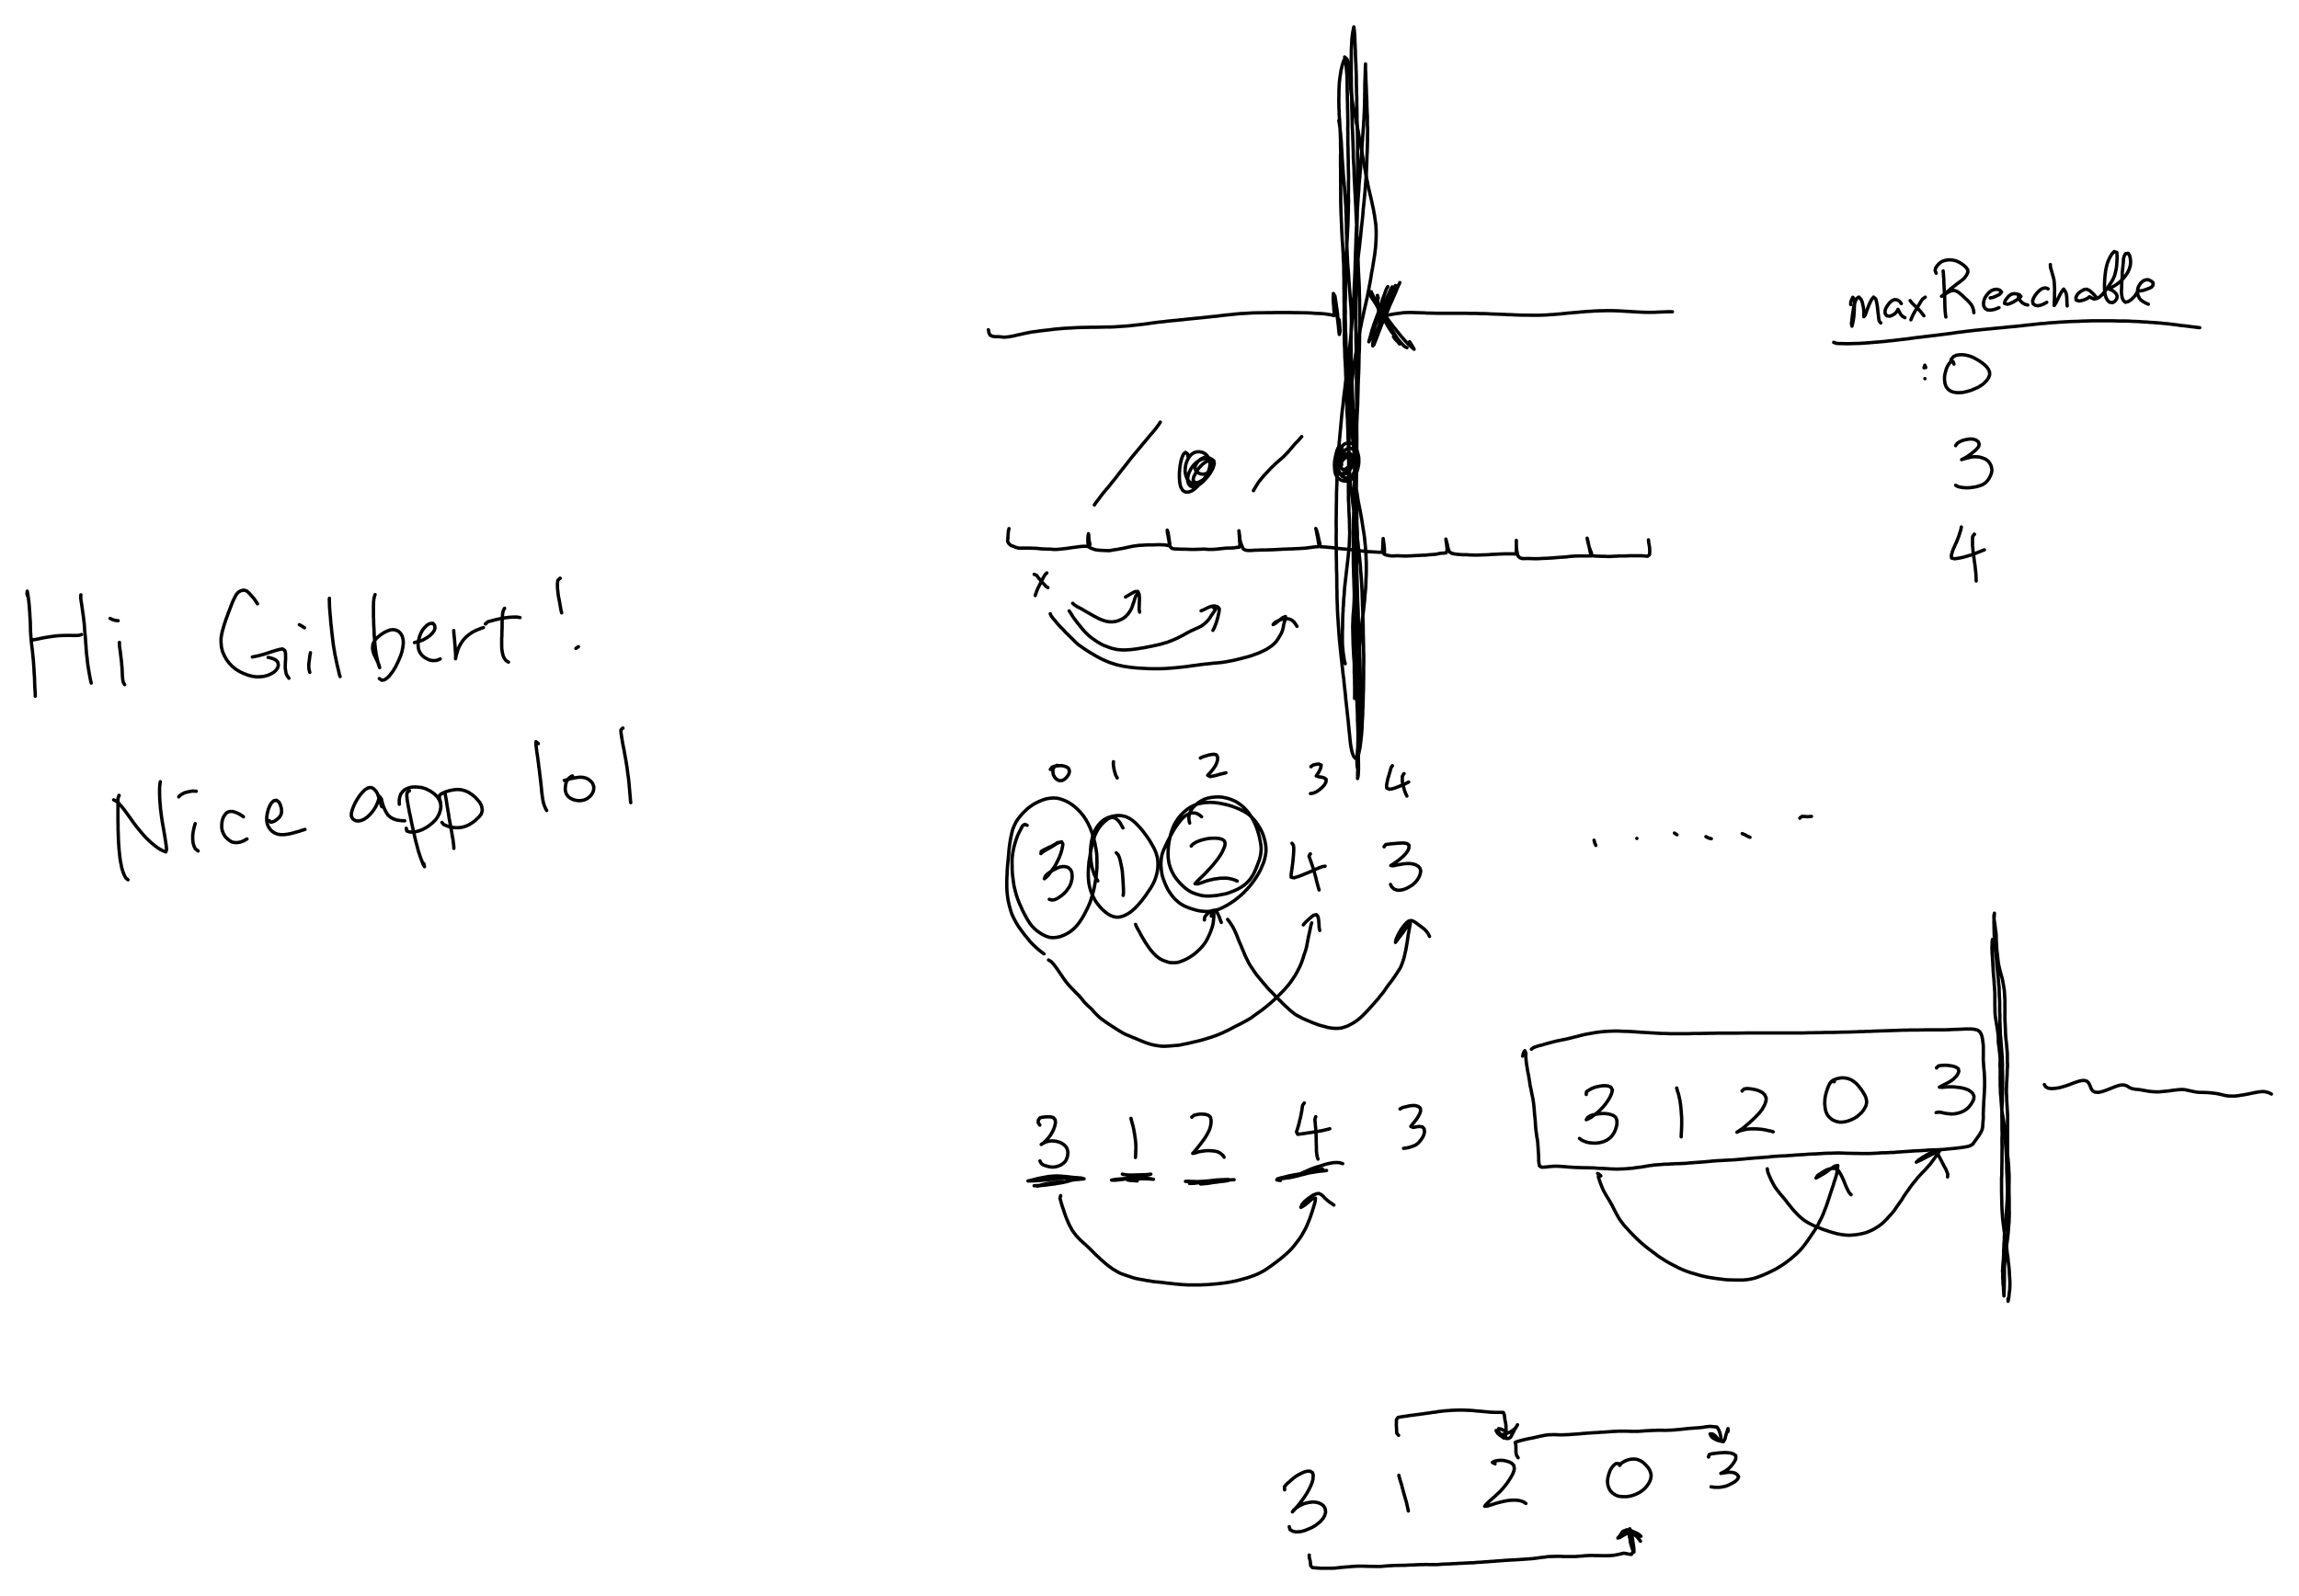 <svg xmlns="http://www.w3.org/2000/svg" viewBox="-4938 -359 21928 15224" stroke="black" stroke-width="32" stroke-linecap="round" stroke-linejoin="round" fill="none" data-xena="1092 -213"><style>@media(prefers-color-scheme:dark){svg{background-color:black;stroke:white;}}</style>
<path d="M8149 2456l-1-2 8 27 15 28 12 22 12 24 12 25 11 25 13 25 12 22 12 23 13 22 12 21 12 22 13 21 13 21 15 23 16 20 16 20 17 17 22 25 19 23 19 20 18 17 22 11"/>
<path d="M7833 791l-1-1 5 32 5 33 2 26 4 28 2 29 3 30 3 32 1 32 2 33 3 37 1 38 3 40 3 42 3 43 3 45 4 45 4 46 4 46 3 47 4 48 1 25 2 25 2 25 0 25 1 26 2 27 0 27 1 27 1 27 0 28 0 29 0 29 2 30 1 30 0 30 1 30 1 30 2 31 1 29 2 30 1 30 2 30 2 30 3 28 2 29 2 28 1 28 2 27 2 26 2 26 2 25 2 25 2 24 3 47 2 25 4 46 2 45 1 43 1 42-1 42-2 44 0 45-2 48-2 47-1 25-2 47-3 45-2 43-3 43-2 40-1 40-1 40 0 37 1 37 0 36 1 37 2 38 1 40 2 40 1 40 3 40 2 40 3 37 5 35 3 33 5 30 4 30 4 29 4 29 3 31 3 30 2 31 4 32 1 33 3 35 2 35 0 35 2 33 1 32 2 31 2 29 1 29 1 30 0 29 1 32 0 31 0 31 1 33 1 31 1 31 2 32 0 31 0 29 1 30 2 28 1 25 1 25 0 25-1 25 0 27 0 28-1 29 0 29-1 32-2 31-2 33-1 34-3 34-3 35-2 36-2 35-3 35-3 35-2 35-4 35 0 36-1 36-2 38-2 38-4 39-3 42-1 42-2 43 1 43 1 43 1 43 1 43 2 41 2 38 2 38 3 38 2 37 0 39 0 38 2 37 1 36 0 34 1 33 0 30 0 25 0 30-1 24 7-27 6-27 5-36 3-30 2-33 3-36 4-40 3-45 2-25 2-26 3-29 1-30 2-33 2-33 3-36 3-37 3-38 4-38 4-40 4-40 4-40 5-42 6-41 5-42 4-41 5-42 3-43 4-42 4-42 2-40 1-41 2-40 1-39 0-40 0-38-2-39-1-40-3-40-3-41-4-40-4-42-6-42-7-43-7-44-7-46-8-45-9-48-10-49-9-49-7-49-8-50-5-48-6-48-4-47-2-47-1-45-2-46-1-45-1-44 0-43 0-42 0-42 0-40-1-39-2-40 0-39-2-40 0-40-4-40-1-41-3-41-2-41-2-40-1-41-2-41-3-42 0-41-2-42-1-43-1-42-1-44 0-43 0-43-1-43 1-41 0-42 3-42 0-40 3-40 3-40 3-39 3-39 5-39 4-40 3-38 4-40 4-40 4-40 4-40 5-40 5-40 4-40 5-41 5-40 4-40 5-40 5-41 4-41 5-42 4-42 4-42 5-43 5-43 4-44 3-43 5-43 4-42 4-43 4-42 3-40 3-40 3-40 3-39 2-38 1-38 2-37 1-36 1-35 2-35 1-34 1-34 1-33 0-33 0-31 1-32 0-31-2-30 0-30 0-29 0-27-2-28-1-27-1-26-1-26 0-26-1-26-1-26-2-25-1-47-2-45-2-41-1-37-1-32-2-27 0-33 0-26-1 27-1 25-1 34-1 39-2 43-1 47 0 25 0 25-1 26 0 26-1 28 0 28-1 29-1 30-1 31-2 32-1 31-3 33-1 33-3 33-2 34-3 34-2 35-3 36-2 36-2 37-4 38-3 39-3 38-1 40-4 40-3 42-4 41-4 43-2 44-4 45-3 45-3 45-3 46-2 47-3 47-2 46-3 47-2 47-2 48-1 48-2 49-2 48-1 49-2 50-1 51-2 50-2 50-3 51-2 51-2 52-4 51-4 51-3 51-3 53-5 52-4 53-5 55-5 55-6 54-6 56-6 56-6 56-6 56-8 56-7 56-6 55-7 55-7 55-5 55-7 55-6 55-5 55-5 55-5 53-5 54-5 54-4 54-4 54-4 53-3 54-2 53-3 52-1 52-2 52-2 52 0 50-1 51-1 50 0 49-1 49 0 48 1 48-1 48 0 47 1 47 0 46 0 47 1 45 1 45 0 44 2 44 1 45 0 44 0 43 2 43 0 44 1 41 2 42 1 41 2 39 2 39 3 38 2 38 3 37 2 36 3 37 3 35 4 36 3 35 4 35 3 34 4 33 4 34 3 33 4 33 3 32 4 34 5 32 2 32 4 32 3 31 4 32 3 30 2 30 4 29 3 28 3 29 3 28 3 28 3 27 3 27 3 26 2 27 3 25 2 25 5 46 4 43 4 37 6 36 6 31 7 25 11 28 15 20 23-13 12-34 5-27 7-34 5-40 5-44 3-25 2-25 2-26 2-28 1-30 1-30 2-30 2-32 0-33 2-33 1-34 1-35 1-35 1-35 1-36 1-35 0-35 1-35 0-35 0-34 0-35 1-35 0-35 0-35-1-35-1-36 0-36-1-38-1-37-1-38 0-37-1-38-1-38-1-39-1-38-1-40-2-39-1-41-2-40-1-41-2-41-2-42-3-41-3-42-4-42-2-41-4-40-4-41-4-41-5-40-4-39-4-39-5-38-5-38-5-38-5-38-5-38-4-37-6-38-5-38-5-39-5-40-5-40-5-40-5-41-5-42-3-41-4-41-3-43-3-43-2-44-3-44 0-44-2-45 0-45-3-45-1-45-1-45-2-44-1-44-3-44-2-45-1-43-1-43-3-43 0-42-2-42-1-41-2-41-2-41-1-41-2-41-2-40-3-42-1-40-1-41-2-40-1-41-1-41 1-41-1-41-1-42 0-41 0-42 0-43 0-42-1-43 0-41 0-41-1-42 0-41 0-41-1-40-1-40 0-39-1-38-3-39-1-38-2-36-2-36-2-37-3-36-2-37-2-36-2-36-1-36-2-37-1-36-2-37-1-35-1-35-1-36 0-35 0-35 0-35-1-34 1-35-1-34 0-34 0-34 0-34-1-34 0-34 0-33 0-32 2-33-1-31-1-31 0-30 0-29-1-29-1-28-1-27-2-28-1-27-2-27-1-26-2-27-2-26 0-27-2-26 0-26-1-25 0-25 0-25 1-24 0-46 2-46 3-42 5-40 5-33 5-31 6-27 6-24 10-32 10-23 13 24 3 33 4 43 4 48 1 25 1 26 0 26 0 27 1 27 0 28 1 28 0 29 1 31 1 30 0 32 1 33 1 33 0 35 1 34 0 35-1 36 1 36 0 37 0 37 0 39 2 38 0 39 1 39 1 40 0 38 1 41 1 41 1 41-1 42 0 43 0 45-1 46 2 46-2 47 0 48-2 48-1 49-2 50-3 49-2 49-3 50-2 50-3 50-2 49-1 49-2 49-2 50 0 47-2 48-1 47 0 48 0 45-2 45 0 45 1 43-1 44 1 43 1 42 0 42 3 42 1 41 1 42 1 41 2 41 2 41 1 40 2 39 0 38 2 38 0 38 3 36 2 37 1 37 3 37 2 35 3 37 2 35 4 35 3 33 2 34 4 32 4 32 2 31 4 31 4 30 4 29 3 30 4 30 4 29 2 30 3 29 3 29 2 31 2 30 3 30 1 31 2 32 2 31 1 32 1 32 2 32 1 32 0 32 0 32 1 33 1 32 0 33 1 33 0 34 0 32 0 33 1 33-2 32 0 33 0 34 0 33 1 33 1 33 0 34 0 33 1 34 1 34 1 34 0 34 0 34 1 34 2 33 0 35 1 35 0 35 0 34 1 35 0 35 0 35 0 35 1 35 1 34 1 34 1 33 1 33 0 32 2 32 1 32 1 31 2 30 2 30 1 30 1 30 3 30 2 29 1 28 2 29 0 29 1 28 1 29 1 28-1 29 1 28 1 30 1 29 1 29 1 30-1 30-1 30 0 30-1 29-1 30-1 30-2 30-3 29 0 29-2 28-2 28-1 27-1 27-1 27-1 25-1 25-1 25 0 24-1 46-1 43 1 41 1 38 0 36 0 32-1 30-1 28-1 25-1 32 0 29 6-28 1-26 2-33 0-41-1-46 0-25 0-27-1-27 0-28 0-29-2-29-1-30 0-30 0-30-1-32-1-31-1-32-2-32 0-33-1-34-1-33-2-35-1-35-2-34 0-35 0-36-2-36-1-36-1-36-1-37-1-38-1-38-1-38-1-38 0-39-1-39-1-40 0-40-1-41-1-41 0-42-2-42-1-44-1-43-1-43-2-43-1-45-2-45-1-45-1-46-2-46-1-46-2-48-1-48-2-49 0-48-1-50 1-51 0-51 0-51 0-52 1-53 0-54 2-53 1-55 1-54 2-55 1-55 2-56 1-55 3-55 2-55 2-56 2-56 2-56 3-57 3-56 2-56 2-57 2-57 2-58 3-58 3-58 1-59 2-58 1-59 2-58 3-58 2-60 1-58 1-59 3-59 1-59 1-58 0-58 1-58 0-58 0-58-1-57 0-57-2-56-1-58-2-56-3-56-3-55-2-56-2-54-3-54-2-52-2-53-3-52-2-52-1-50-2-52-3-50-2-50-2-48-3-49-2-48-3-48-2-48-3-47-2-46-1-46-2-46-3-44-2-45 0-43-2-44-1-42-2-43-1-40-2-40-2-39 0-39-2-39 0-38-2-38-1-36 0-37 0-35-1-35-1-34-1-32-1-33 0-31 0-31-1-31 0-29 0-29 0-30 0-27 0-27 0-26 1-25 0-45 2-41 2-38 2-33 4-30 3-25 6-29 5-24 4 33 3 29 2 40 2 46 1 26 1 26 2 30 0 30 1 33 2 34 2 37 1 39 2 42 1 44 0 45 1 46 1 48 2 50 0 49 1 50 1 51 0 51 2 54 2 54 1 56 0 58 1 60-1 61 1 61 0 62 0 64 0 64-1 65 0 64-1 65-1 65 0 66-2 68-1 68-2 69-1 70-2 70 0 70-2 71 0 71-1 71-2 71 0 71-2 70 0 71 0 71 0 72 2 71 0 72 2 72 1 72 1 72 1 72 0 73 1 72 0 72 1 73 1 72 0 74 0 74 0 72 1 73-1 75 0 73-1 73-1 74-1 72-1 73-1 72 0 72-1 70-1 69-1 69 0 68 0 66 2 66 1 65 1 64 1 64 3 62 2 61 2 62 2 60 1 60 2 58 3 59 2 56 1 57 2 56 3 55 2 54 3 55 2 52 1 53 2 51 1 51 1 50 1 50 1 49 1 48 0 47 0 46 0 44-1 43-2 41-2 41-1 39-2 39-2 37-2 36-1 34-2 33-3 32-3 29-2 29-2 26-3 25-3 46-2 38 0 33 1 25 3 26"/>
<path d="M12715 2547l-1-1 1-25 9-22 10-22 15 20 2 31-1 31-2 24 0 25-2 26-2 26-5 35-6 30-7 28-5-27 5-36 3-29 4-30 5-30 4-28 7-27 9-30 14-28 20-13 20 21 12 27 6 28 6 28 3 29 0 26 0 29 15-19 10-30 12-32 13-34 14-29 12-23 17-21 21 17 8 31 6 31 4 33 3 33 4 29 3 26 4 28 16 19"/>
<path d="M13197 2538l-1-1-15-21-21-13-28-4-26 12-24 22-18 24-15 25-7 23 0 27 16 22 28 4 25-9 24-15 18-19 12-23 13 24 13 25 17 18 23 13"/>
<path d="M13282 2510l-1-1 18 23 22 22 21 19 21 21 20 22 15 19 14 19"/>
<path d="M13425 2476l-2 1-24 18-18 26-15 26-17 29-19 30-17 30-14 30-11 26"/>
<path d="M13596 2229l 0-3 2 26 2 26 2 28 1 34 2 35 2 40 3 41 1 41 1 40 1 38 2 35 3 29 4 27"/>
<path d="M13529 2248l-1-4-9-22 6-26 17-24 23-23 21-14 28-10 36-5 26 1 25 4 24 7 23 11 21 12 26 19 20 19 16 23 0 24-13 27-18 25-18 17-22 17-23 17-25 19-24 19-23 18-20 18-20 16-24 19-21 16 23-14 22-14 25-15 24-10 29-3 27 10 21 15 20 16 20 19 19 18 18 17 17 18 19 22 12 22 9 28 4 27"/>
<path d="M14045 2484l-1-1 25-4 23-9 24-11 21-12 16-20-17-18-25-8-28 2-27 11-25 19-20 24-15 22-10 25-5 26 1 29 15 26 22 13 26 2 33-5 24-8 27-11"/>
<path d="M14327 2455l-2-1-25-8-28-4-25 6-24 16-19 22-17 24-6 26 29 8 26-8 32-15 28-18 23-16 19-18-23-6 1 26 15 20 19 20 25 15 28 7"/>
<path d="M14597 2397l-1-1-24-9-25 5-21 11-23 20-16 18-15 20-13 22-10 27 4 28 20 16 26 4 26-5 29-11 30-17"/>
<path d="M14619 2165l-1 0 2 29 8 25 8 29 10 35 7 28 3 31 2 34 1 33-1 34 0 30-1 27-2 31 0 25 17-25 14-29 15-31 14-27 15-26 15-19 16 22 9 23 5 30 1 32 1 28 2 26"/>
<path d="M15050 2469l-1-1-18-20-19-18-19-17-27-13-25 3-28 15-20 15-17 18-14 26 2 27 30 9 25-5 26-8 28-13 19-15 23 14 23 8 26-6 23-13 27-24 17-21 19-24 19-26 17-27 18-27 15-27 12-29 8-30 7-32 5-33 2-34 2-33 0-28-2-30-26-9-21 22-19 32-13 27-12 31-9 34-7 36-5 40-4 42-2 43 0 42 2 36 5 31 8 24 14 25 20 19 29 3 21-13 16-21 6-24-7-23-20-21-22-16-23-9 22-21 25-13 25-17 26-20 26-26 17-19 14-19 19-29 14-32 9-32 3-34-3-32-6-27-14-23-25 4-13 22-7 27-2 36-3 29-3 31-4 35 0 37-3 37-2 38-1 35-2 33 2 29 6 33 10 23 20 19 27-7 25-16 23-21 19-21 15-24 10-22 25 2 28-5 23-8 27-10 25-11 16-18 2-25-18-16-25-13-25 0-25 9-23 19-14 19-13 25-6 27 0 27 6 25 11 23 15 19 21 15 25 14 25 11"/>
<path d="M13699 3115l 0-1-8-23-25 4-16 19-14 23-12 30-6 24-6 23-3 25 0 25 4 34 10 30 17 24 23 18 27 11 32 6 35 0 26-2 27-6 28-7 29-9 28-12 28-12 26-15 24-16 19-17 23-24 16-26 9-27-2-27-13-27-14-19-19-19-24-19-26-18-27-16-27-15-28-12-27-8-27-6-25-3-33 1-28 5-24 11-21 24-8 25"/>
<path d="M13430 3148l 0-1-9-22-8 25"/>
<path d="M13422 3254l 0-1"/>
<path d="M4990 7785l 0-1 19-16 25-15 25-14 26-15 22-13 22-16 22-16"/>
<path d="M5709 7777l 0 0 18 19 11 24 8 27 7 33 5 24 5 25 4 27 2 26 2 29 2 29 2 28 1 27 2 34 0 29-3 26"/>
<path d="M6424 7713l 0-1 17-18 27-17 27-12 33-11 24-6 25-5 26-4 25-1 35 0 28 3 29 8 20 15 8 23-5 28-10 24-13 30-18 31-22 32-24 31-26 32-27 30-27 29-26 28-25 24-23 22-20 20-22 24 28 2 30-10 23-8 25-9 27-8 27-6 27-6 26-3 24-4 33-1 31 0 27 4 27 6 25 8 23 10"/>
<path d="M7386 7687l-1-1 15 23 2 33-1 29-2 31-3 32-3 32-4 31-4 30-4 26-4 30 0 27 28 6 26-8 32-11 24-9 23-10 33-13 32-14 28-13 23-10 24-10 25-9 26-4"/>
<path d="M7561 7788l-3 0-11 21 11 30 10 28 11 33 8 23 7 25 7 25 7 26 7 25 5 24 9 32 7 27 8 25"/>
<path d="M8264 7720l-1-1 17-21 24-3 32-4 27-2 32-3 30-2 28 0 29 5 19 15-1 28-9 24-18 25-21 24-24 21-25 21-26 19-24 17-26 16 28 2 28-7 30-5 32-6 34-3 32 0 29 4 24 7 26 15 16 19 7 24-5 31-10 27-16 27-22 26-25 23-30 19-30 16-31 11-29 5-26 0-29-10-24-22-11-23"/>
<path d="M5014 7753l-1-1-20 12 21-13 25-12 24-12 26-11 26-14 25-13 23-10 25-7 12 23-5 30-6 27-9 30-11 30-14 32-15 30-12 22-13 21-15 20-20 28-18 24-18 18-21 18 12-29 24-22 21-15 23-14 22-12 22-11 27-10 29-4 26 2 24 9 21 20 11 26 3 27 0 25-5 27-8 28-12 27-18 26-18 24-20 20-19 16-20 14-25 16-24 10-24 3-25-7"/>
<path d="M4859 7515l-1-1-23-8-20 14-13 24-12 24-13 25-10 22-9 25-9 26-8 28-8 28-6 30-6 31-4 35-2 25 0 28 1 30 0 34 2 36 4 38 5 39 6 41 10 42 11 43 14 42 15 39 17 37 16 36 17 33 17 33 18 30 18 28 19 24 21 22 21 19 23 17 23 15 23 13 23 11 34 11 32 3 34-3 34-7 22-8 24-10 24-13 25-15 24-19 23-21 20-22 20-25 19-28 19-31 18-33 18-35 17-36 16-39 13-41 12-42 11-44 8-44 8-46 6-48 4-48 1-24 0-24 0-25-1-47-2-25-3-24-4-24-5-25-4-24-6-23-6-24-6-24-15-43-16-41-19-38-20-36-23-34-26-32-28-29-30-27-32-24-33-20-34-16-34-12-33-8-34-2-33 2-35 6-33 10-32 13-32 15-29 16-27 19-27 20-24 23-24 24-23 27-22 28-19 30-16 33-15 38-10 42-10 47-4 26-4 27-4 29-3 29-2 30-3 31-3 32-3 32-3 32-2 31-1 33-2 32-1 30 0 30 0 30 1 28 2 27 3 26 3 25 4 24 10 46 12 44 14 43 19 40 22 41 25 40 28 39 28 37 28 34 26 32 27 28 27 25 26 23 25 20 25 18"/>
<path d="M13715 3893l 0-1 16-22 21-14 28-12 24-7 27-5 28-3 24 2 26 8 22 17 9 22-6 24-19 24-21 19-23 19-27 20-25 18-25 13-22 11 32-10 30-7 27-7 26-3 27 0 31 3 30 9 28 12 21 16 15 19 12 21 7 25 3 26-5 26-9 24-13 25-17 24-21 21-28 17-23 8-34 10-25 4-35 5-34 1-30-2-25-4-26-6-21-12"/>
<path d="M5773 7540l-2-3-12-21-12-22-15-20-21-19-22-13-25-2-25 8-20 13-24 20-25 25-17 20-16 24-16 28-15 31-12 35-11 38-10 42-9 45-7 46-8 46-4 47-3 44 0 42 2 39 4 36 7 35 10 34 13 34 16 34 18 33 21 29 23 28 24 25 24 21 26 19 26 15 26 10 26 5 27 0 27-6 27-10 29-15 29-19 30-25 30-30 30-34 15-18 15-20 15-19 14-20 13-20 27-39 22-38 18-38 13-38 10-38 6-39 2-38-2-38-6-35-11-37-16-38-22-40-12-21-13-21-14-21-14-20-15-20-15-20-15-20-30-33-29-30-28-24-26-18-24-12-23-9-35-7-35-2-35 5-24 5-34 11-22 11-22 13-21 18-20 22-20 26-17 29-13 31-12 34-8 37-6 38-4 40-1 41 1 39 5 40 6 41 10 39 12 39 17 35 19 31"/>
<path d="M5894 8460l-1 0 10 24 13 24 14 24 16 31 13 23 15 25 16 26 18 27 18 26 19 24 20 23 21 21 22 18 22 15 24 12 24 9 35 11 25 3 35 0 26-4 25-8 26-10 28-13 27-15 28-18 27-20 26-23 24-23 21-23 19-25 17-25 15-29 13-28 13-30 10-28 9-28 6-25 3-25 3-32 1-27-2-28-18 17-5 25"/>
<path d="M6550 8418l-1-1 4-27 15-21 21-19 20-14 22-9 25 0 15 20 12 24 10 23 8 23 10 25"/>
<path d="M6523 7433l-1-1-19-15-21-13-24-7-29 0-27 8-23 12-25 18-20 20-22 26-15 21-16 22-16 24-16 26-15 28-15 28-15 29-14 28-13 28-13 28-11 28-9 28-5 29-3 31-1 31 2 33 4 32 5 33 9 31 11 30 12 30 13 28 14 27 15 23 16 23 17 21 18 20 20 18 21 18 24 15 25 14 27 11 29 11 29 9 31 9 30 6 30 3 31 2 31-1 30-4 30-7 30-10 28-12 28-14 27-15 29-18 30-20 31-24 30-25 29-26 27-28 26-28 25-31 23-31 22-32 20-33 19-35 16-36 15-36 11-37 7-34 5-34 0-34-4-36-8-39-11-39-15-39-19-37-22-35-24-33-26-30-27-26-30-21-32-19-35-17-36-15-39-14-40-12-42-9-41-8-42-5-42-2-41 2-42 6-39 9-37 15-35 19-32 23-29 25-26 27-23 29-19 29-17 29-13 30-11 30-10 33-8 34-8 36-5 38-3 38-1 37 1 37 4 32 6 31 9 29 10 28 13 26 14 26 17 25 20 25 22 25 23 23 22 20 23 17 23 15 22 12 24 9 23 8 25 7 25 6 26 3 28 1 29-1 28-2 29-3 28-5 26-5 26-5 26-7 27-10 26-10 26-12 23-11 30-18 27-19 25-23 25-27 15-22 15-23 14-28 13-30 12-29 11-30 10-27 8-28 5-27 3-28 1-28-3-31-6-35-8-41-12-43-14-43-16-39-18-37-20-34-21-31-24-29-24-25-26-22-25-18-27-17-29-13-31-12-31-8-33-7-34-3-37 1-36 4-36 7-33 11-30 16-30 19-24 21-23 23-17 24-11 24-8 23-3 25 2 25 6 27"/>
<path d="M5064 8800l-1 0 25 15 22 24 22 28 15 21 14 21 14 21 15 21 13 20 20 28 17 22 20 23 20 22 18 18 20 21 20 20 19 19 17 20 16 20 18 22 18 18 17 17 20 17 19 19 16 20 20 21 19 18 20 18 23 17 23 17 22 15 25 17 23 15 23 14 24 16 25 15 23 14 22 12 23 10 27 11 28 12 28 11 30 13 32 13 32 13 25 8 25 8 26 6 27 5 27 4 28 3 29 0 29-2 30-2 31-3 31-2 30-5 31-7 31-6 31-7 32-8 32-7 31-8 32-9 32-10 33-10 32-11 32-12 32-13 32-15 32-15 35-18 35-19 37-18 38-20 37-20 37-22 34-25 35-25 34-24 33-26 31-25 29-25 30-27 27-26 28-28 27-27 25-28 25-29 22-28 21-31 20-30 18-31 17-33 16-33 14-34 12-35 10-33 11-30 8-27 6-25 5-26 5-27 5-26 5-25 8-34 6-30 6-29 8-26"/>
<path d="M7494 8464l-1 1 20-24 19-18 20-18 19-17 22-16 25-5 15 19 5 25 3 27 2 29 1 27 6 24"/>
<path d="M6772 8413l-1 0 17 21 16 24 16 25 15 29 12 26 12 28 11 29 12 30 14 31 9 23 10 23 10 24 11 27 12 26 13 25 12 25 13 22 14 21 15 22 15 23 15 21 17 21 18 21 18 22 18 22 19 21 17 21 19 21 21 20 21 22 21 23 20 20 21 20 19 20 21 20 21 19 21 20 21 18 22 18 21 15 21 12 22 11 22 12 25 11 26 11 26 11 27 11 25 9 23 9 24 7 35 9 31 9 32 5 31 3 31 0 33-3 33-10 24-8 25-13 27-14 27-17 27-20 27-23 26-25 26-27 26-28 27-30 26-30 27-30 23-30 24-28 21-29 20-30 21-28 21-27 20-28 18-26 17-26 15-23 14-22 11-24 9-24 8-23 8-25 6-26 5-23 6-24 6-34 6-35 4-25 4-26 3-25 6-31 5-29 5-27 4-24-22 21-21 26-14 21-15 21-15 19-20 27-17 22-17 23 6-31 13-29 15-30 16-28 16-23 21-27 19-20 19-15 25-6 23 8 21 13 22 17 22 16 19 14 21 17 18 19 16 22 13 26"/>
<path d="M13770 4669l-1 0-4 25-10 31-8 26-10 27-11 28-13 28-12 27-12 27-8 25-7 27 2 25 28 7 31-4 27-5 28-6 28-8 26-8 25-7 23-9 24-9 22-9 27-11 24-9"/>
<path d="M13895 4740l-2-3-16 24-1 29 0 34 0 24 3 26 2 25 3 26 4 26 3 24 3 24 4 25 4 35 4 35 3 34 1 31 1 25"/>
<path d="M5147 6943l-2 0-24 10-15 25-2 25 5 30 14 26 21 20 22 10 29-2 23-13 20-20 17-25 8-27-7-28-19-15-28-10-26-4-30 2-27 3-29 10-17 22"/>
<path d="M5683 6909l-1-1-1 25 4 32 5 25 7 25 7 23 14 25"/>
<path d="M6512 6874l-1-1 22-11 26-8 30-9 24-5 28-3 24 6 11 21-1 29-8 26-12 27-17 26-20 25-18 21-19 20 25 12 27-5 31-7 32-10 35-8 24-6"/>
<path d="M7567 6956l-2-1 23-16 29-6 25-3 22 11-6 29-12 27-15 26-15 21 26 8 24 3 25 7 20 14-2 26-13 25-20 23-19 17-19 15-23 15-27 11-27 4"/>
<path d="M8343 6948l-1-2-13 21-6 24-7 24-7 24-10 33-7 34-5 28 1 25 25 12 28-4 26-8 28-11 29-11 25-10 26-13 23-12"/>
<path d="M8454 7022l-2 1-14 23-1 27 1 28 5 25 7 27 8 28 10 28 13 27"/>
<path d="M12552 2908l 0-1 26 10 28 2 28 0 34 1 28 0 32-1 36-1 39-1 43-3 44-3 46-4 48-4 24-2 25-2 25-3 25-3 25-2 26-3 25-3 26-3 25-3 26-3 26-3 26-4 25-3 28-4 27-3 28-3 28-4 29-3 30-4 30-3 30-4 32-4 32-4 31-4 33-4 32-5 33-5 32-3 35-5 34-4 34-4 34-4 34-3 34-4 34-3 34-3 35-4 32-3 35-3 33-3 35-4 34-3 35-3 34-4 35-3 37-5 35-3 35-4 36-4 36-4 35-2 35-4 36-3 35-2 37-3 35-2 36-2 36-2 37-1 35-1 34-2 35-1 33-1 34-1 32 0 33 0 30 0 32 0 32 0 31 0 32 1 31 1 31 0 31 0 31 1 30 2 30 1 29 1 29 2 28 2 28 1 27 3 27 1 26 2 26 2 25 2 25 3 24 2 47 5 48 6 42 6 38 4 34 4 29 4 27 3 31 4 26 3"/>
<path d="M10267 7658l-1-1 7 27 10 23"/>
<path d="M10675 7640l-1 0"/>
<path d="M11034 7591l-1-2 24 16"/>
<path d="M11334 7624l-1-1 27 14 25 6"/>
<path d="M11680 7595l-1-1 28 12 21 12 26 11"/>
<path d="M12229 7447l 2-4 21-14 24 2 28 2 36-3"/>
<path d="M4980 10375l-1-1-15-22 2-26 15-20 24-6 27-3 26-1 27 1 25 7 17 22 2 30-8 33-8 23-11 24-12 21-14 22-22 27-23 24-17 16-21 14 21-13 23-11 27-7 27-3 25 1 26 4 24 7 23 10 25 18 20 22 11 28 3 25-4 29-8 26-12 24-18 18-22 16-28 12-29 8-30 2-31-4-28-8-24-8-20-14-13-25"/>
<path d="M5850 10311l-1 0 7 28 8 28 9 35 5 27 5 28 4 27 4 29 3 28 2 28 0 28-1 25-1 33-2 29"/>
<path d="M6430 10300l-1-1 22-18 31-7 24-4 25 0 31 3 27 9 18 17 7 31-2 34-5 25-8 27-12 26-14 26-17 28-20 28-21 28-21 27-20 25-16 20-20 21 27-5 26-9 26-5 27-4 28-3 29 0 27 2 24 3 28 7 22 13 22 18 14 20"/>
<path d="M7503 10164l-2 1-15 23-4 25-4 28-5 27-6 31-9 34-5 24-9 32-8 27-8 24 11 23 28-3 30-4 32-5 35-5 32-5 33-5 34-6 31-7 25-6 27-7"/>
<path d="M7612 10295l-1 0-8 28 3 28 3 36 3 28 1 29 2 29 1 31 0 30 1 30 1 30 0 28 3 27 3 24 9 27"/>
<path d="M8418 10221l-3 0 26-14 31-7 32-8 31-4 27 1 28 8 19 16 3 28-8 24-14 27-18 28-20 25-18 22-16 21 24 10 27-6 30-4 29 4 18 19 3 30-7 29-12 24-18 26-21 25-26 20-28 12-28 9-30 7-30 4"/>
<path d="M5179 11049l-1-1-6 25 7 25 7 25 7 24 10 28 10 31 8 24 9 24 10 25 11 25 10 23 16 29 14 26 17 23 18 23 20 22 22 23 23 21 25 22 18 17 19 18 20 20 22 22 21 21 22 20 22 21 23 20 24 21 23 19 25 18 23 17 25 14 23 14 24 12 24 9 32 11 33 11 33 11 23 6 24 5 26 5 25 4 28 6 26 3 26 5 28 4 27 2 30 3 32 4 32 4 32 3 32 4 32 3 33 3 34 2 36 2 37 0 38 0 36 0 36-2 35-1 35-3 34-3 33-3 33-4 33-4 32-5 33-6 35-7 36-9 36-10 37-10 34-12 34-12 34-14 34-17 32-18 30-20 30-21 28-21 29-21 28-22 27-22 28-24 27-25 26-26 22-25 21-27 20-26 20-27 18-28 16-28 16-29 14-29 13-31 12-29 11-29 9-27 8-23 7-23 9-30 7-24 6-25 2-26-29 5-25 21-20 18-20 16-23 16-22 12 12-30 22-25 23-20 23-17 21-15 22-13 24-9 24-4 22 10 19 16 18 20 19 17 22 18 22 15 22 15"/>
<path d="M4926 10954l-1 0 30-2 32-1 33-3 27-3 28-3 28-5 28-5 28-5 28-5 26-5 27-7 25-5 23-5 33-5 30-2 26-3 25-2-27-8-38-3-27-2-30-3-32-4-34-3-36-3-36-2-37 2-37 3-35 6-33 6-29 6-26 6-23 6-29 8-26 5 28 0 32-1 36-3 27-1 27-3 30-2 30-4 30-4 29-3 28-3 27-2 26-2 33-1 26 0 27 2-19 19-34 11-29 7-31 7-33 5-32 6-33 4-32 4-28 4-25 2-27 3-25 5 25-8 25-7 32-7 36-7 41-6 43-5 45-3"/>
<path d="M5770 10844l-3-1 25 5 27 3 32 1 34-1 35-1 36-1 31-1 27-2 25-3-31 8-37 8-30 6-30 5-33 5-34 5-34 3-34 3-30 3-27 2-30 4-25 5 32 1 33-3 27-3 29-4 31-5 33-3 32-3 33 0 32 0 30 1 27 2 33 4 28 5-25-2-33-2-26-1-29 0-27 1-25 1-32 3-26 3-24 4 32 5 27 1 33 3"/>
<path d="M6429 10915l-6-1-27-1-27-1 29-1 25 2 27 0 30 1 29-1 31-2 31-2 33-3 31-4 30-3 30-2 25-1 35-1 24-1-27 3-26 3-31 4-34 3-34 3-36 2-35 2-33 2-33 5-29 3-25 5-28 3 24-1 24-1 29-4 30-2 30-4 32-3 31-3 32-3 30-4 27-3 25-1 34 0 25-1-27 6-25 3-28 3-28 4-28 3-26 4-24 4-32 4-25 2-25 2 27-8 33-6 29-4 33-5 35-5 38-5 39-4 41-2 45-2"/>
<path d="M7274 10904l-5-1-29-5 27-16 27-4 34-5 25-3 28-5 29-3 30-5 31-7 33-7 33-10 31-8 29-9 24-7 29-8 26-7-31 8-25 6-29 8-33 9-33 10-35 10-35 10-35 9-35 8-33 6-29 3-25 4-29 3-24 1 28-9 35-8 27-7 28-7 27-5 28-5 30-5 30-5 33-6 34-4 33-6 32-4 28-3 25-1 27-2 25-4-30 3-25 3-30 4-31 5-32 5-30 6-27 7-25 6-30 8-25 7 26-18 22-10 25-11 25-12 25-11 25-10 25-9 28-9 31-9 30-10 29-8 28-6 25-5 35-2 31 2 29 9"/>
<path d="M10192 10083l-1-1 3-25 27-18 23-13 30-12 34-8 35-6 30-1 28 3 26 11 14 26-7 33-14 32-13 24-16 24-18 25-20 24-22 23-23 23-24 20-23 17-20 15-26 14-23 11 13-22 26-16 25-9 29-6 29-4 30-2 31 0 29 4 27 7 22 9 20 17 10 26 2 26-4 30-10 32-13 30-18 28-22 24-27 19-32 15-23 7-25 5-25 3-25 0-35-3-30-6-25-9-25-12-19-15"/>
<path d="M11056 10022l-2-1 8 30 10 29 8 36 6 27 4 30 4 32 3 33 2 34 3 34 0 35 0 33-1 29-1 27-2 30-1 27"/>
<path d="M11679 10050l-1-2 20-18 30-4 30 3 33 5 32 8 29 12 23 13 18 18 14 29 0 28-11 34-13 25-15 26-21 27-24 26-25 26-27 25-26 24-25 21-22 19-21 16-27 18-21 14 24-12 30-8 30-7 31-4 34-1 32 0 32 2 29 3 28 5 26 6 26 5 24 7"/>
<path d="M12558 9961l-2-1-26 0-16 19-12 24-10 26-10 31-9 35-4 25-2 25-1 27 3 28 3 25 6 23 15 32 21 24 26 21 32 14 35 8 25 0 29-4 30-8 29-11 29-14 25-16 23-19 21-20 17-21 14-23 11-22 7-34-6-36-11-27-16-27-20-31-22-28-23-26-24-20-25-16-26-11-25-6-26-3-24 1-35 7-32 12-23 15-17 24"/>
<path d="M13534 9830l-2-1 20-19 25-4 29-2 32 1 30 4 27 5 24 9 21 14 6 25-11 27-16 22-23 23-19 15-20 13-22 12-30 15-22 12-23 12 28 2 29-3 35-2 26 0 25 1 25 3 28 3 26 5 23 6 32 12 23 16 18 17 12 25-2 28-11 25-17 28-22 27-18 16-22 15-24 12-25 9-25 6-25 4-24 1-35-3-33-5-29-7-24-3-25 5"/>
<path d="M10331 10860l-1-2-19-16-4 26 8 26 10 30 13 33 10 25 12 25 15 26 15 26 17 27 16 28 17 30 15 30 16 32 18 33 19 32 22 31 23 30 27 29 27 30 27 28 31 31 31 30 34 30 35 29 39 30 38 28 36 28 39 25 37 24 39 22 41 21 38 20 40 18 38 15 38 13 39 11 39 12 39 10 37 8 39 7 40 6 39 5 39 5 38 4 38 1 37 1 37 0 37 0 36-3 38-6 39-9 38-13 41-16 41-18 40-19 40-20 38-23 36-23 34-25 33-25 30-26 30-26 27-27 26-29 24-31 25-34 24-35 25-37 26-39 12-20 13-22 11-23 12-23 11-22 11-24 10-24 9-24 9-23 9-23 15-45 14-43 13-40 12-36 11-32 8-29 8-23 9-29 7-25 4-29 4-24 2-26-29 6-21 14-26 17-25 20-28 19-30 17-27 16-22 11 17-26 30-19 28-18 29-16 26-8 24-5 28 1 24 11 18 24 14 25 14 27 12 27 9 22 9 23 10 23 12 25 13 24 18 19"/>
<path d="M7887 185l 0 0 19 16 13 23 7 27 4 26 3 37 2 31 2 36 3 41 3 41 4 40 4 38 5 36 5 34 5 30 6 26 8 44 10 45 8 48 5 25 5 25 6 27 5 28 5 30 5 29 7 30 5 31 5 30 6 32 5 32 6 32 5 33 7 33 6 32 5 31 6 32 6 32 7 31 5 30 6 28 7 28 6 28 7 27 6 27 6 26 5 26 6 25 5 25 4 26 5 24 3 25 4 25 3 25 3 24 1 25 1 24 0 24 0 25-1 24-1 25-2 24-1 25-3 25-3 25-3 25-4 25-4 25-4 26-4 26-5 28-5 26-5 28-4 28-5 30-5 28-6 30-5 29-6 30-6 31-6 29-7 30-6 28-7 30-7 30-6 29-6 29-7 28-6 29-5 29-7 29-5 28-5 28-5 28-5 27-5 26-5 27-5 26-4 27-5 28-4 29-5 29-5 30-4 32-4 30-4 32-4 32-4 31-3 32-3 32-3 32-3 32-2 32-2 32-3 33-1 33-2 32-1 32-1 33-1 32-1 32-1 31 0 31 0 31-1 31-1 30-1 30 0 30 0 31 0 30-2 31 0 29 0 30 0 29-1 29 0 30-1 28-1 28 0 28 0 27 0 27 0 27 0 28 1 26-1 27 1 27 2 27 1 27 1 26 0 27 2 25 1 27 2 26 0 25 1 26 0 25 1 24 1 25-1 25-1 25-1 25-1 25-1 25-3 26-2 26-3 26-2 25-3 26-3 26-3 26-3 26-3 26-3 26-3 26-3 27-3 26-3 27-3 26-2 26-2 25-1 25-3 26-2 25-1 25-1 25-3 25 0 24-2 25-2 47-1 45 0 43-2 41 0 39 0 35 0 34 2 32 3 30 2 27 4 25 4 29 5 30 7 25"/>
<path d="M10300 10836l 0 0"/>
<path d="M11919 10793l-1-1 6 32 9 24 12 27 13 29 15 28 15 28 20 28 15 19 15 20 17 20 17 20 18 21 17 23 18 23 19 23 19 24 19 21 20 21 21 21 22 19 22 18 24 16 25 14 27 14 27 13 28 11 27 11 27 11 29 9 28 10 29 9 26 7 26 7 28 5 27 4 28 3 29 1 31-2 31-3 32-5 34-7 30-8 30-12 32-14 28-16 30-19 27-20 24-21 24-24 23-26 25-27 25-30 23-34 24-34 25-35 21-35 23-33 23-32 21-30 22-29 23-27 20-26 22-24 21-23 22-21 19-22 18-20 18-20 16-22 16-22 16-21 14-20 15-22 13-21-29 13-30 15-31 15-29 15-29 15-27 14-24 11-24 12 23-22 20-13 22-15 21-12 29-17 26-13 24-9 25-1 15 23 14 27 11 22 12 22 11 22 13 26 14 23 10 25 10 25-2 28"/>
<path d="M14066 8607l 0-3-3 26 0 25-2 27 1 27 1 28 3 29 1 31 2 24 1 26 2 27 1 27 2 26 2 26 3 28 2 26 1 27 3 27 1 27 2 28 0 27 0 28 0 30 0 30 1 28 0 30 2 32 4 34 5 31 5 31 5 29 4 29 4 28 3 28 0 25 0 30 4 27 3 24 3 26 3 25 3 30 2 25-1 29-1 32 2 33 0 32 0 35-1 25 1 25 0 24 0 25 2 25 0 25 1 26 4 27 1 27 2 27 2 27 2 28 3 29 5 28 5 29 4 27 4 28 4 30 3 30 3 31 2 32 3 32 0 32 3 32 2 33 2 34 2 35 1 36 2 37 0 36 1 37 2 38 1 36 1 37 2 37 0 36-1 37-1 37-2 35-3 37-2 35-3 36 0 37-2 37-5 36-3 37-5 35-3 33 0 34-3 33-1 33-2 33 0 31-1 32-2 29-3 28-2 26-1 25-2 25 3 26-1 35 2 32 1 30 4 29 1 28 2 32 2 25 1-31 1-31 1-35 0-25 1-25 0-26 0-28 1-28-1-30 1-29 2-28 3-29 4-31 3-31 4-30 3-30 3-28 4-28 4-29 3-30 3-29 2-30 2-28 3-29 1-29 1-30 1-30-1-31 0-32 0-34 0-34-1-35-1-35 0-34 0-34 1-32 0-30 0-29-1-27-2-28-1-26-1-26-3-26-2-26-3-27-2-29 0-30 0-32 0-32 0-33 0-35 0-35 0-36 0-37 0-34 1-33-1-35-2-33-2-35-2-36-2-35-1-37-2-38 1-39 1-42 3-42 2-43 1-42 3-42-2-41 0-39 0-36-3-34-3-34-3-33-4-34-3-36-2-36-1-38-2-38-2-42 0-45 0-45 0-47 0-46-3-43-2-44-6-40-7-40-7-37-10-35-10-36-9-37-8-38-5-40-4-42-5-40-3-38-2-37-2-33 0-32-2-28-4-26-4-34-4-28-3-24-5-28 0-26 5-24-2 31-2 29-1 24 1 27 0 29 1 33 1 36 2 37 2 41 5 43 5 44 5 46 3 25 2 25 1 25 3 26 3 26 3 26 2 27 3 27 2 26 2 27 4 28 0 28 1 29 1 28 2 29 1 29 0 30 0 29 0 30 2 30 0 29 0 29 1 28 1 28 1 27 1 27 1 27 3 27 2 26 2 27 2 25 2 26 2 26 2 26 2 25 1 26 1 26 1 25-1 26 1 24 0 26 1 25 0 24 0 25 0 25-1 24 2 25-2 25 0 24-2 25 0 25 0 25-2 25-1 25-1 25 0 25 0 47 1 25 0 45 0 46 2 44-2 43 0 42 1 43-1 44 0 45 0 44-1 46-1 47 0 46-2 25 0 24 0 24 0 25 0 47 1 47 1 47 1 46 2 46 3 45 3 42 5 40 5 38 5 39 6 37 5 37 5 36 7 38 3 38 5 37 5 36 3 34 4 30 3 29 2 28 1 26 2 24 2 35 1 30-1 30-1 27-4 26-3 31-4 29-5 25 0-25"/>
<path d="M9585 9717l 1-3 6-26 14-23 10 24-1 26 2 33 3 27 4 29 5 30 5 32 7 31 5 33 6 33 4 33 8 33 6 33 7 34 7 33 5 34 4 37 3 36 3 37 4 38 3 36 2 36 3 35 5 35 4 33 6 30 3 29 2 27 2 26 2 33 2 31 1 28 0 25 3 25 5 25 20 12 25-1 26-2 32-4 27-2 27-1 27 1 30 2 29 2 32 3 32 2 33 2 25 1 35 1 25 1 37 0 24 1 24 0 35 3 35 2 32 1 33 2 30 2 31 1 30 1 32-1 32-1 33-2 34-3 24-2 24-4 25-3 26-3 25-4 24-4 26-5 25-3 26-4 28-2 27-2 26-2 26-2 24 0 25-2 25-1 25-2 26 0 26-1 27-1 27-2 28-3 28-2 25-2 29-2 30-2 27-2 28-3 27-2 26-3 28-2 28-2 27-1 28-2 27-1 28-2 27-1 28-2 29-3 29-2 29-3 30-3 30-2 30-3 33-2 31-2 32-3 32-2 32-4 34-3 34-2 35-2 35-1 35-3 35-2 35-3 36-2 34-2 36-3 35-2 35-1 34-2 32-2 30-2 29-1 29 0 28-1 27-1 27 0 26 1 26 1 25 1 25 0 24 1 36 0 35 1 24 0 34 0 35 0 36-2 25-1 26-2 25-2 26 0 28-1 27-2 29 0 28-3 28-2 30-2 29-2 30-2 28-2 27-2 26-1 28-1 25-2 27-1 24-3 36-1 24-1 24 0 25-2 25-1 25-2 24-3 34-3 32-3 27-3 25-3 29-4 26-4 25-5 25-9 20-13 15-22 16-22 14-20 15-21 17-28 11-25 6-27 1-28 3-32 2-28-1-34 1-26 1-30 2-30 1-30 2-31 2-31 2-30 1-30 1-30 0-28 0-29-1-28-1-26-2-27-3-27-2-29-2-30-2-31 1-30 0-29 0-29 0-27-1-24-4-29-3-25-6-27-8-23-15-22-20-13-28-7-30-3-26 0-33 0-36 2-27 1-31 1-31 1-37 2-38 1-40 0-43 0-45 0-48 0-24 1-25 0-26 1-25 0-27 0-27 0-26 1-28 0-27 1-29 1-29 1-30 1-30 1-29 1-31 1-30 1-32 1-30 1-30 2-30 0-32 2-31 0-32 2-32 1-31 1-32 1-33 0-31 1-32 1-32 1-32 0-33 0-32 1-32 1-32 0-31 1-33 0-31 1-32 1-32 0-31 0-32 0-32 0-32 0-33 0-31 0-32 0-31 0-32 0-31 0-31 0-32 0-32 0-30 0-32 0-32 0-31 1-32 0-31 1-32 0-30 0-32 0-32 0-31 0-32 0-31 1-31 0-31 1-30 0-31 1-29 0-30 0-30 1-30 1-30 0-28 0-30 0-29 0-28 0-28 0-27-1-28-1-26 0-27-2-24-1-26-2-25-1-25-2-24-1-48-3-44-3-44-3-42-2-42-1-40-2-38 0-39 1-38 2-38 3-37 4-35 5-38 7-35 6-34 7-32 8-29 8-30 7-27 7-28 7-27 6-25 5-25 5-25 5-34 8-30 8-30 8-29 8-25 8-30 7-25 8-25 9-22 16"/>
<path d="M14561 9989l 0-1 13 22 24 13 31 4 31-2 24-3 26-5 29-8 29-9 32-11 30-12 31-11 28-9 23-6 30-2 27 8 17 19 13 29 11 27 15 19 22 10 30 2 29-6 35-11 24-9 25-10 25-10 23-9 33-11 27-5 27 1 25 9 20 13 23 11 27 6 30 3 26 3 28 5 28 5 30 5 31 3 32 2 30 0 31-3 34-3 36-4 25-4 34-4 31-3 29-2 25 2 28 6 28 6 27 6 29 5 25 3 28 0 29 1 28 1 30 3 29 3 28 4 28 6 25 6 25 6 26 4 32 1 32 0 30-3 31-5 32-5 36-7 25-5 24-5 24-5 33-5 30-3 26 2 30 8 29 14"/>
<path d="M7315 13855l-1-4 0-28 21-24 23-20 26-23 27-22 29-19 30-16 31-14 30-8 26 0 24 14 7 25-3 38-8 30-13 33-17 34-19 35-22 34-22 31-21 28-20 25-19 22-16 19-19 20 15-20 28-22 22-14 22-12 24-10 24-7 24-5 34-4 32 2 30 8 24 12 20 16 14 27 4 32-7 26-13 28-16 19-17 19-21 17-22 17-23 14-26 13-27 11-27 11-28 8-26 4-34 1-28-7-25-15-7-28"/>
<path d="M8405 13717l-1-1 7 27 8 28 11 33 6 26 8 28 7 28 8 26 7 26 10 33 7 31 6 27 6 28"/>
<path d="M9322 13607l-3-2-23-12 23-12 32-6 27-2 27 2 26 6 27 8 23 12 20 21 5 29-5 26-13 32-14 24-15 25-18 27-21 28-23 28-24 27-26 24-24 23-24 21-21 18-18 17-21 20-16 20 25-1 25-8 32-10 23-8 26-7 24-6 25-6 26-5 24-4 25-2 33-1 29 2 30 6 25 10 21 14"/>
<path d="M10502 13606l 0-1-26-1-23 17-15 19-17 26-12 33-7 23-5 25-3 24 3 34 10 33 15 27 20 20 24 17 30 13 27 4 28 1 27 0 32-5 28-8 30-11 30-15 28-19 25-21 20-24 17-25 13-25 7-25 3-25-5-25-10-26-17-27-23-25-24-22-26-16-28-11-27-4-26 1-25 4-24 8-22 10-26 16-18 22"/>
<path d="M11359 13542l-2-1 8-23 25-7 35-5 28-3 28-2 28-2 26 1 35 4 25 8 23 16 0 31-13 27-20 28-16 19-17 17-27 21-27 16-23 11 26-4 26-4 27-3 26 1 28 6 22 14 15 21-10 25-24 22-28 16-30 16-33 13-35 7-25 3-25 0-26-1-27-4"/>
<path d="M7550 14477l-1 0 1 25 8 26 3 24 2 26 17 19 24 2 27 2 29 2 27 0 32 0 25 0 27 0 32-2 33-4 32-3 31-3 30-2 32-3 32-2 31-1 33 0 33 1 33 1 28 0 28 1 26 0 28 0 28-3 28-2 26-2 24-1 26-2 31 0 35-1 35 0 24-2 34-1 33-1 32-2 28-1 26 0 25-1 26 1 26 0 26 0 25 0 25-2 26-2 27-1 26-1 25-1 26-2 28-1 30-2 30-1 33-2 37-2 27 0 28-3 27-2 28-1 27-3 25-1 35-3 33-2 32-3 34-2 34-3 34-2 30-2 30-1 30-2 28-2 28-2 29-2 28-2 31-2 28-4 30-4 31-4 28-3 27-4 28-1 29-1 30-1 31 0 31 2 29 0 30 0 27 0 30 0 32-3 33-2 32-3 33-2 31 0 30 1 29 0 28 1 24 0 28 0 30-1 28-2 25-4 27-6 24-5 24-6 25 4 24 5 24 3 16-23-2-27-2-26 2-27 0-26-4-26-5-26-6-24-5-25 7 24 5 28 5 30 3 25 5 26 3 24 2 25 1 25-13-22-8-24-7-24-7-25-2-25-6-25-3-26 0-26 6-25-21 20-17 18-18 17-20 17-20 13 12-23 14-20 17-20 22-12 25 2 25 9 23 11 23 9 23 14 19 17-22-13-25-17-25-12-27-8-26-4-25-2-24 9-15 22-14 21-18 21 28-13 21-11 24-13 25-11 25-3 22 10 21 14 20 18 15 19 15 20"/>
<path d="M8402 13335l-2-1-16-20-1-25-1-25-2-27 1-26 0-26 16-21 26-5 32-5 25-3 26-5 30-3 34-5 34-4 35-5 35-5 26-3 26-5 26-2 24-5 34-4 34-4 34-2 35-3 33-1 32-1 30 0 28 1 25 1 25 1 27 2 28 3 25 2 27 2 28 3 25 2 27 3 27 1 26 1 25 0 25 0 25 1 10 25 2 25 4 25 6 28 3 24 0 28 2 24-25-9-23-11-24-5-4 25 15 21 19 17 20 17 21 14 25 0 20-14 12-24 12-22 13-26 14-23 13-22-12 22-18 20-22 16-21 13-23 9-26 8-24 7-25-5-17-17-17-18 14 25 20 18 20 14 21 15 17-20"/>
<path d="M9542 13549l 0-1-14-20-6-24-1-26 0-26-1-26-6-23 22-10 30-8 26-7 31-7 28-6 29-5 31-7 29-7 29-6 26-5 31-5 31-1 27-1 26 1 26 1 29 0 26-1 32-1 26-2 28-2 29-2 28-2 27-3 27-2 26-2 29-2 29-2 30-1 29-3 30-1 28-2 27-2 26-2 25-1 35-2 34 0 34 0 31 1 27 1 28 0 25 0 28-2 27-2 27-2 26-1 33-2 32-1 30-1 29 0 29 1 29-1 31-1 31-2 28-3 27-2 26-3 29-3 28-3 28-2 29-2 26-2 25-2 25-3 31-5 28-3 25 0 25 3 25 2 15 22 11 26 7 25 5 27 2 24-25-2-15-19-18-21-22-15-25-1 10 23 18 17 24 13 24 10 25 6 26 5 15-25 6-27 7-23 8-26 8-24 1 28"/>
<path d="M4686 4684l 0 0-6 24-2 25-2 24-1 24-3 24 13 23 19 17 23 8 24 10 25 7 24 1 25-1 25 0 27 0 25 1 25 1 26 1 26 3 25 2 24 1 29 1 26 0 26 3 28 0 24-2 25-2 24-3 29-3 26-4 27-4 25-3 28-4 25-3 25-2 27 0 25 3 12-21-7-25-4-26-1-26-3-25-5 24-1 27 0 26 2 24 5 24 22 13 24 9 24 7 26 3 25 2 24 1 27 1 25 1 25-4 25-5 25-3 25-5 29-5 24-5 27-6 27-6 28-5 28-4 28-3 27-1 26-2 26-1 24 0 25 0 24-1 31-1 27 1 27 1 25 4 24 5 0-24-4-25-3-24-5-28-3-25-9-24 2 25 5 24 5 27 5 29 3 25 7 24 15 19 25 6 25 1 24 1 27 1 30 0 27 1 30 1 31 0 29-1 30-1 27-1 24 1 24 2 29 0 25-1 26-2 24-3 24-2 26-3 29-2 29 0 29-2 26-4 25-2 7-28-3-24-1-26-2-24-2-28-2-27 4 30 4 25 1 24 5 26 9 25 9 22 10 22 22 11 24 3 28 0 25-2 26-1 28-1 30-1 31 0 31-1 32-1 24-1 33-2 24-1 26-2 27 0 26-2 27 0 28-2 32-1 32-2 30-2 25-3 25-3 29-4 29-3 25-2 13-21-7-27-6-25-5-26-6-24-7-26-10-24 6 23 4 24 6 30 5 25 4 28 5 25 15 19 25 2 25 1 25 3 28 2 26 3 27 4 29 3 28 3 29 2 30 3 29 3 26 3 28 4 25 3 28 3 25 4 25 1 24 1 27 2 24 1 26 2 26 0 25 1 0-26-2-29-3-26-4-27-3-24-2 25-1 26-1 25-1 25-2 25 16 23 23 9 25 5 25 3 27-1 25-1 25 1 26 1 28 1 25-1 27-1 30-2 25-1 25-1 28-2 27 0 24-3 25-2 25-2 25-2 26-5 24-5 26-1 24-2 11-23-2-27-3-28-4-30-3-24 6 24 7 24 5 27 7 26 10 22 21 13 28 6 24 3 30 3 27 1 28 0 29 2 30 1 30 1 32-1 33-1 35-1 24-1 34-3 32-1 30-2 29-1 26-1 31 0 26 0 28 0 25 2 4-28 1-26 0-25 0-28 0-24 0 24 0 25 1 25 4 28 5 25 7 24 18 16 23 7 27 0 26-1 29 1 28 1 28 0 32-1 32-2 32-1 32-2 31-2 32-3 30-2 28-2 30-2 30-4 26-2 24-2 30-1 25 0 28 0 25 0 27 0 25 0 2-27-12-30-11-30-7-32-5-26-7-25 5 26 6 26 8 30 5 25 5 25 6 24 20 12 26 3 26 1 25 1 31 0 30 2 25 0 29-2 30-1 30-2 26 0 25 0 25-1 25-1 25 0 27 0 30 0 29 0 30 2 26 3 20-15 2-31-1-32-4-28-5-26-2-25"/>
<path d="M4926 5121l 0-1 24 11 17 23 16 19 16 19 19 21 19 20 20 14"/>
<path d="M5047 5107l-1 0-17 18-14 23-12 23-12 25-13 25-13 25-11 25-10 27-8 25"/>
<path d="M5080 5497l-1 0 12 24 18 23 19 22 17 21 17 19 19 20 23 23 21 24 23 22 21 21 23 22 23 24 18 16 19 17 22 15 21 15 23 15 23 15 22 14 25 14 24 15 24 13 27 14 27 13 30 13 30 12 31 10 31 10 31 7 31 7 33 5 33 5 34 4 33 3 34 2 35 2 36 2 36 1 36 0 37 0 38-1 36-2 38-3 38-3 38-4 40-4 40-5 41-6 41-5 42-6 41-5 42-4 41-5 41-3 39-4 39-6 36-7 37-7 37-9 36-9 35-9 34-9 32-10 32-12 31-11 28-13 28-13 26-14 24-16 23-16 21-19 18-19 15-21 18-29 16-28 11-27 7-26 5-30 8-28 5-26 4-24-27 11-20 15-25 20-22 18-24 13 19-22 26-13 26-11 26-8 29-3 29 4 24 11 21 18 14 20 14 21"/>
<path d="M5260 5469l 0 0 16 24 15 25 15 22 18 24 20 26 22 27 16 20 16 19 17 18 17 17 18 17 19 15 21 15 21 15 21 14 23 13 23 13 24 10 27 10 26 10 28 7 28 7 28 3 28 2 29 0 30-2 30-2 29-4 30-4 29-5 32-5 30-6 32-6 32-7 31-7 31-7 30-9 29-8 27-10 26-10 25-11 25-11 23-12 24-12 23-13 21-12 31-16 28-13 24-11 27-12 24-12 25-18 20-17 20-21 17-22 15-24 14-20 16-23 13-20-23-12"/>
<path d="M6518 5469l 0 0 26-11 25-13 28-13 26-8 27-2 26 8 16 19-2 26-6 28-7 30-7 25-7 23-11 29-9 23-12 22"/>
<path d="M5294 5397l-1 0 20 17 25 16 26 13 27 15 27 16 22 13 25 14 24 14 25 13 24 13 23 10 24 9 26 8 28 5 27 1 25-2 24-5 23-8 22-10 22-13 19-16 18-19 15-20 13-21 11-22 10-30 9-25 8-27 9-25 14-20"/>
<path d="M5798 5337l-1 0 24-14 23-14 23-13 22-11 26-1 12 26 3 29 0 28-1 30-1 30-1 27 5 27"/>
<path d="M7861 3959l-1-1 2-28 0-25-22-10-17 22-11 29-7 28-7 31-6 33-2 34 1 33 3 32 6 27 12 23 21 23 26 15 30 7 31-2 28-13 21-17 18-23 15-31 9-25 6-28 5-29 1-28-1-28-5-28-7-27-10-25-15-28-15-19-23-13-28-2-30 9-20 15-17 25-14 33-8 26-6 27-3 29-1 28 2 27 4 26 6 24 13 29 17 21 26 15 29 3 28-14 20-22 20-32 11-26 8-27 6-26 4-24 0-31-8-26-14-25-20-19-20-12-31 0-24 12-23 24-15 20-12 22-9 23-8 35-3 30 1 28 5 24 13 21 24 10 23-5 21-13 19-20 18-29 14-31 10-30 1-25-11-26-21-17-25-4-23 7-24 18-20 27-17 30-13 30-6 25-1 26 8 26 22 10 30-9 22-15 23-23 21-25 14-28 9-27 2-26-19-20-27 2-28 14-18 15-17 25-7 26 2 24 17 22 26-5 25-19 15-20 10-26-4-29-16-23-21-13-24-8-20 14-5 27 0 26 4 28"/>
<path d="M7018 4322l-1 0 14-24 19-31 15-24 17-22 19-23 20-24 22-23 22-23 22-24 22-21 23-22 23-20 23-20 24-21 22-22 21-22 20-23 19-22 18-22 17-19 24-24 17-20 18-20"/>
<path d="M6395 4001l-1-3-5-26-20-15-19 17-11 24-8 24-7 28-6 32-4 35-3 38 0 38 2 38 5 34 8 27 18 29 25 14 28 1 32-11 22-15 23-19 22-22 23-24 20-25 18-25 15-24 12-24 9-22 8-33 3-30-3-28-12-26-16-23-21-18-23-11-27-5-26 1-26 8-24 16-22 25-13 22-11 26-9 28-4 30-1 28 3 27 7 25 9 23 20 26 25 16 27 7 29-2 31-14 22-14 21-19 20-22 19-24 16-26 13-24 9-23 7-27-5-28-24-17-31-7-30 3-35 10-23 12-22 15-20 18-19 23-16 25-13 27-10 27-5 25-1 33 8 27 16 20 22 10 27-2 28-14 23-16 24-20 23-25 22-25 17-26 14-24 9-23 7-27-1-25-18-19-29-1-23 10-29 22-20 20-19 23-15 22-12 23-15 28-7 29 11 25 26 5 27-10 30-18 21-17 18-20 16-21 13-24 9-23 9-32 2-25-7-26-16-19-22-9-30 2-25 11-23 15-17 18-16 26-9 25 5 25 18 22 24 13 24 5 25-2 23-9 22-19"/>
<path d="M5501 4459l-1 0 14-21 23-30 20-27 23-30 28-34 32-37 17-22 18-23 20-24 20-26 20-27 22-27 22-28 23-29 23-29 22-29 23-28 23-27 22-27 22-26 20-25 20-23 18-22 17-20 16-20 29-33 23-28 17-22 18-25 14-22"/>
<path d="M4489 2787l 1 1 4 27 11 23 25 12 25 3 28 0 26 2 27 3 32-2 35-5 27-5 32-8 33-7 35-8 38-8 39-7 40-5 42-6 44-5 44-5 46-6 47-4 45-4 45-2 43-3 44-2 43-1 43-1 43-1 42 0 44-1 44-1 44 0 45-2 43-3 44-3 44-3 44-5 45-5 45-5 46-6 47-7 48-6 24-3 25-2 24-3 24-3 48-5 48-4 24-3 25-2 24-3 47-5 24-2 25-3 24-2 48-5 47-5 46-5 45-4 43-6 45-5 45-4 44-5 44-4 44-2 42-3 43-2 42-1 41 0 40-1 39 0 39-1 39 0 37 0 38 0 37 0 37 1 34 0 33 1 31 0 29 1 26 1 26 2 24 2 35 1 32 2 27 3 26 4 28 5 24 6 1-24-3-32-2-35-3-34-2-31 1-28 1-27 15 25 5 32 6 37 3 26 4 25 2 25 3 35 5 34 3 30 4 26 2 30 3 25-4-27-3-31-3-35-2-24-3-35-4-31-3-25-5-24 0 26 5 34 3 27 2 28 4 27 3 27 3 25 2 25 3 29 4 25 6-24 0-29-3-31-2-29-3-28 0 25 3 28 2 25 5 24"/>
<path d="M8208 2485l-1-1-7-25 2 27 1 28 3 30 4 33 4 36 3 36 2 24 2 33 1 29 5 29-1-26"/>
<path d="M8232 2627l-1 0 22 15 25 5 28-1 28-5 27-5 30-4 31-4 30-4 30-1 31-1 33 1 35 1 33 1 33 1 25 2 29 0 32 1 38 1 41 0 42 0 46 0 46 0 25 0 25 0 25 0 27 0 28 1 27 0 28 0 27 1 29 1 29 0 29 1 29 2 29 1 28 1 29 1 28 1 29 1 28 2 28 0 28 2 27 1 29 1 29 1 28 0 29 0 28 1 29 0 29 0 30-1 29-1 30-1 29-3 30-1 29-3 29-2 29-3 28-3 29-3 29-2 28-3 30-2 28-3 29-2 28-3 28-1 28-2 28-2 27-1 25-1 26 0 25-1 25 0 24 0 47 1 46 2 44 3 42 2 43 3 40 2 40 2 38 1 35 0 34 0 33-2 30-1 28-1 25-1 32-1 28 1"/>
<path d="M8133 2449l-2-1 8 23 15 23 19 29 15 22 14 23 14 25 15 25 13 25 15 24 16 24 14 24 16 23 14 22 15 23 15 23 14 22 13 20 16 28 10 24 10 23-20-23-20-20-19-27"/>
<path d="M8299 2376l-1 0-13 24-10 26-8 23-11 28-12 34-6 24-9 27-9 28-10 30-11 28-11 29-11 30-11 30-9 29-9 26-6 24-9 33-8 27-7 26 15-27 11-30 9-24 10-26 10-30 12-32 13-35 15-36 14-35 14-35 14-32 13-30 12-29 13-26 12-25 10-23 14-26 11-23-14 25-9 23-10 26-9 30-11 34-11 37-11 39-11 39-12 39-12 37-10 36-11 34-10 33-8 28-8 25-10 31-8 23-9 25 0-25 5-29 4-33 5-35"/>
<path d="M8141 2424l-1 0 12 26 12 23 12 21 16 24 18 30 12 22 13 23 14 22 20 30 21 28 21 30 16 20 15 22 16 20 17 20 16 20 16 20 16 20 23 27 22 25 22 23 20 18 21 19 19 16-13-24-13-21-17-27"/>
<path d="M8163 2872l 0-1 6-25 11-21 11-23 14-29 12-22 13-26 14-29 16-30 16-33 16-35 15-36 15-36 15-35 15-31 14-29 13-26 11-22 13-25 11-21-11 22-15 34-11 28-13 30-14 31-14 34-17 35-13 34-14 33-13 31-13 29-13 30-13 30-11 30-12 30-13 29-10 26-10 24-10 29-7 23 11-29 14-34 9-25 9-25 9-25 10-25 10-28 10-28 11-28 10-29 11-29 9-30 9-31 8-30 9-32 9-30 9-28 10-25 13-29 15-24-14 26-9 25-11 28-11 32-13 36-12 36-11 35-11 32-10 28-9 23-12 27-10 23"/>
<path d="M-4673 5332l-1-3-7-23 3-25 6 31 4 30 3 24 3 27 3 29 2 33 3 36 2 40 3 42 1 44 1 45 3 46 4 47 5 47 6 46 4 45 5 46 3 44 3 43 2 41 3 39 1 35 1 32 1 25 2 30 2 30 0 25"/>
<path d="M-4637 5746l 0 0 25-2 32-6 29-6 33-7 37-6 39-6 39-5 37-3 35-1 33-1 30 0 27 1 33 0 25-2 23-7"/>
<path d="M-4166 5317l-1-1-1 34 5 33 7 47 4 28 4 30 5 33 4 34 4 35 3 36 2 37 4 35 3 36 2 35 3 34 2 32 2 30 3 29 4 27 2 26 6 46 7 42 6 36 6 31 5 26 7 30"/>
<path d="M-3888 5541l 0 0 22 11 27 8 28 3"/>
<path d="M-3798 5771l-1-1 0 31 5 34 4 27 3 30 4 32 4 31 2 30 3 27 1 26 1 24 2 35 3 30 5 25 13 21"/>
<path d="M-2482 5402l-3-4-16-25-14-20-17-20-18-20-18-19-19-16-28-7-28 7-24 15-19 23-13 25-16 32-17 42-9 24-10 26-10 26-10 28-11 29-9 28-10 30-8 29-8 27-6 28-5 26-2 27 0 24 4 47 10 42 17 40 21 37 26 35 31 32 35 28 38 23 38 17 39 15 38 10 37 5 39 0 36-4 35-9 31-14 27-15 20-18 18-24 7-27-5-27-16-19-23-13-29-10-25-5"/>
<path d="M-2528 5909l-3 0 25-5 25-5 30-8 33-9 34-11 33-11 32-10 27-8 24-6 24-4 22 14 7 24 1 33 0 27-2 29-1 29 0 26 3 24 5 29 10 22 17 23"/>
<path d="M-2083 5601l 1 0 23 13 25 16"/>
<path d="M-1977 5868l-2 9-4 24-4 33-5 37-1 30 2 26 8 29"/>
<path d="M-1796 5349l-1 6 1 35 1 40 2 24 2 25 2 27 3 29 2 30 3 33 4 33 3 34 4 33 4 34 4 33 4 32 5 30 5 28 4 28 6 26 5 24 9 44 9 38 8 33 5 25 8 23"/>
<path d="M-1360 5314l-2 2-9 34-4 35-1 48 0 27 0 30 0 31 2 34 0 34 2 36 2 36 1 36 3 34 2 34 3 31 3 30 4 27 3 25 9 43 8 35 7 27 10 28-5-24-10-22-12-25-12-25-13-27-10-28-5-27 0-25 4-24 16-32 17-21 21-19 25-19 28-18 29-14 28-10 28-3 27 5 25 12 20 20 15 27 8 31 2 36-5 39-8 40-13 40-16 38-17 37-18 35-19 32-21 28-18 23-20 19-25 17-25 4-24-16"/>
<path d="M-985 5772l 1-1 28-7 30-9 23-9 23-13 23-14 20-15 23-23 18-24 7-24-4-27-17-19-30 4-25 14-26 26-18 23-15 28-12 31-9 34-5 33 1 32 5 29 12 26 15 21 18 18 23 15 23 12 24 8 25 3 33-3 32-13"/>
<path d="M-610 5657l 0 0 1 28 4 37 3 30 2 31 3 28 1 27 3 35 1 27-1 26 5-28 7-23 8-29 12-30 15-29 17-27 20-25 22-22 25-20 29-20 33-17 36-15 37-13"/>
<path d="M-306 5594l-3-1 24-20 34-9 41-11 46-10 46-8 42-5 37-2 30 0 31 5"/>
<path d="M-125 5444l-2 2-12 24-5 27-3 36-2 44 0 24 0 27-1 26-1 26 0 28-2 26 0 26 0 26 1 45 6 39 8 30 11 23 17 22 22 13"/>
<path d="M405 5158l-1-1-21 20-4 29 0 24 1 28 3 28 3 28 4 25 5 23 6 34 6 33 6 35 6 24"/>
<path d="M579 5811l-2 1-22 15"/>
<path d="M-3801 7231l-2-2-10 31 0 42 0 27 0 31 0 33 0 38 0 39 1 42 0 42 2 43 1 42 2 42 3 41 3 39 4 37 4 34 5 32 6 29 5 27 13 43 14 33 13 23 20 16"/>
<path d="M-3823 7288l-4-2-27-14 25 12 20 18 27 29 30 37 16 22 17 24 18 24 18 26 19 27 20 26 21 27 21 25 21 25 21 24 21 22 21 20 19 18 36 30 31 23 28 17 22 11 25 10 8-22-4-40-6-40-4-25-4-27-5-29-5-31-6-32-6-34-5-33-5-34-4-32-4-31-2-31-3-29-2-27-1-26-1-45 0-38 2-31 5-33"/>
<path d="M-3233 7244l 2-4 22-19 30-16 25-7 27-6 26-4 35 2"/>
<path d="M-3076 7499l-3 9-7 24-8 36-6 42 0 39 4 36 9 30 12 24 27 21"/>
<path d="M-2616 7434l-4-4-23-15-21-12-23-10-31-10-32 0-28 13-22 28-12 25-8 29-3 32 0 31 6 29 11 26 14 24 19 20 21 18 22 14 26 7 29 1 30-5 31-12 32-18"/>
<path d="M-2370 7470l-3 1 20 15 32-10 23-16 23-20 16-24 7-28-2-34-10-35-14-26-23-17-27 5-23 23-15 27-13 32-9 36-6 36 0 34 5 32 12 28 16 25 21 20 23 15 25 10 30 5 32 0 39-5 46-10 26-8 28-7 30-10 32-10"/>
<path d="M-1296 7338l-3-6-8-24-11-34-9-30-10-30-16-27-21-21-23-12-28 3-30 17-24 23-24 28-24 35-22 38-18 39-13 35-7 31 0 25 15 28 27 15 24 3 28-5 28-12 29-20 27-25 24-28 21-30 17-31 12-29 9-27 8-28 18 25 6 27 9 32 13 33 15 31 18 28 24 22 28 16 32 11 38 6 39 2"/>
<path d="M-1033 7186l-4-1-19 21-2 26 4 40 4 25 5 29 6 31 6 33 8 34 7 36 7 36 8 36 8 36 8 35 8 35 8 34 9 32 8 31 8 30 9 27 8 25 16 41 11 29 13 23-6-30"/>
<path d="M-1129 7314l-1-8 0-33 5-29 10-28 17-22 22-20 30-14 37-10 42-1 47 5 23 6 24 8 42 22 37 26 28 29 19 30 11 31 3 32-5 33-10 32-16 32-21 29-27 27-31 25-33 22-34 18-35 13-33 8-29 3-26-2-25-9-5-26"/>
<path d="M-695 7204l 1 4 7 35 6 31 5 37 7 42 8 47 7 48 9 47 8 45 8 43 6 38 6 32 3 27 4 30 1 25"/>
<path d="M-737 7291l-2-6-8-28 1-27 18-16 25-12 25-10 28-8 34-7 36-4 37 2 37 9 35 15 32 21 29 23 25 26 21 25 14 24 8 24 4 33-10 33-17 22-21 21-22 21-27 19-27 17-30 14-31 10-32 5-33 1-32-3-31-6-26-9-30-13-16-20"/>
<path d="M197 6736l-4-4-19-15 0 31 4 30 5 42 4 24 4 26 3 27 4 28 3 30 5 30 3 31 4 29 3 30 4 30 3 29 3 28 2 26 3 25 6 45 7 37 9 30 10 24 13 25"/>
<path d="M522 7044l-6 1-28 20-21 29-8 24-4 27-2 27 4 24 9 23 14 20 21 17 26 13 28 8 29 3 28-2 25-6 24-11 20-15 19-18 14-22 9-23 3-34-11-33-17-21-22-18-26-13-30-7-31-1-33 4-32 6-29 7-24 7-27 7 24-4"/>
<path d="M1004 6588l-3-1-17 19 1 24 5 34 7 43 4 25 5 26 6 27 5 29 5 29 6 31 5 30 5 31 5 30 4 31 3 29 5 29 3 28 3 26 2 24 4 45 3 37 3 30 2 31 3 24"/>
</svg>
